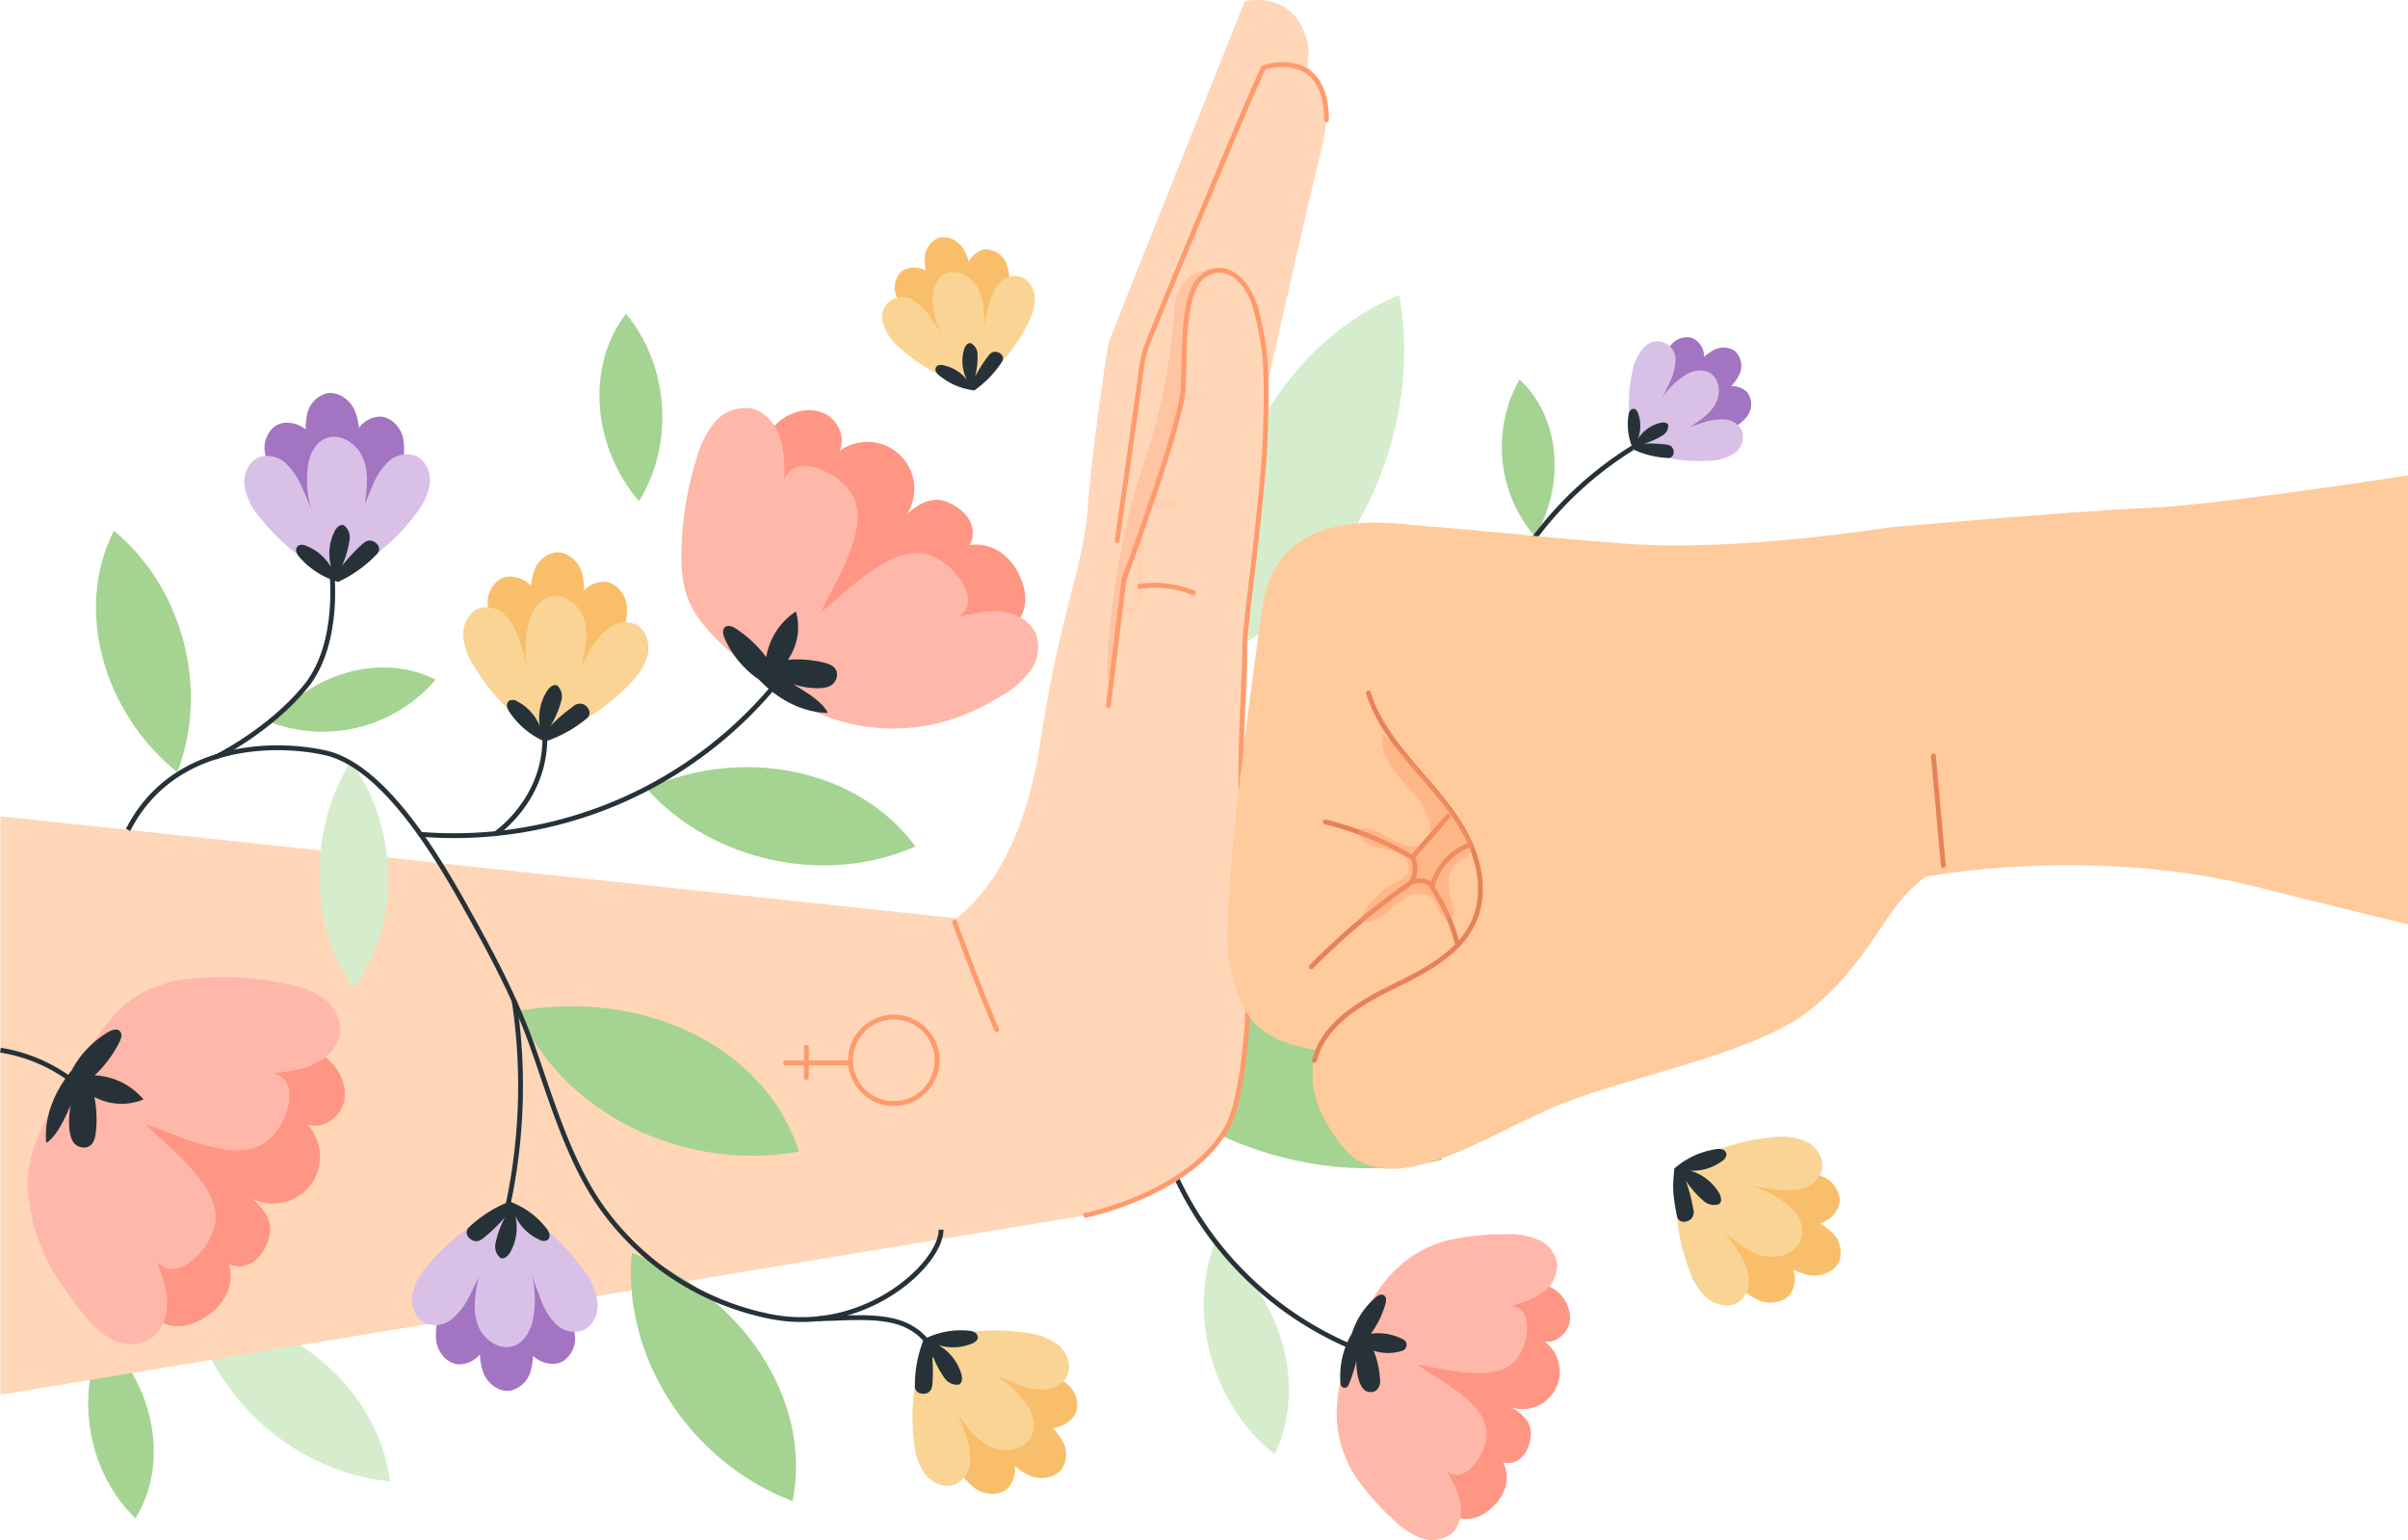 <svg xmlns="http://www.w3.org/2000/svg" xmlns:xlink="http://www.w3.org/1999/xlink" viewBox="0 0 500.09 319.84"><defs><style>.cls-1,.cls-13,.cls-17,.cls-21,.cls-7,.cls-9{fill:none;}.cls-2{fill:#ffd6b8;}.cls-3{fill:#d5edcc;}.cls-4{fill:#ff9583;}.cls-5{fill:#ffb7a9;}.cls-6{fill:#263238;}.cls-21,.cls-7{stroke:#263238;}.cls-12,.cls-17,.cls-7,.cls-9{stroke-linecap:round;stroke-linejoin:round;}.cls-8{fill:#a5d392;}.cls-12,.cls-13,.cls-9{stroke:#ff9a6c;}.cls-10{opacity:0.3;}.cls-11{fill:#ff9a6c;}.cls-12{fill:url(#Unnamed_Pattern_4);}.cls-13,.cls-21{stroke-miterlimit:10;}.cls-14{fill:#a374c1;}.cls-15{fill:#d9c0e7;}.cls-16{fill:#ffca9c;}.cls-17{stroke:#e88158;}.cls-18{opacity:0.4;}.cls-19{fill:#f9be69;}.cls-20{fill:#f9d495;}</style><pattern id="Unnamed_Pattern_4" data-name="Unnamed Pattern 4" width="17.66" height="17.66" patternTransform="translate(15.95 -27.59) scale(1.23)" patternUnits="userSpaceOnUse" viewBox="0 0 17.66 17.66"><rect class="cls-1" width="17.66" height="17.66"/><rect class="cls-2" width="17.66" height="17.66"/></pattern></defs><g id="Layer_2" data-name="Layer 2"><g id="OBJECTS_" data-name="OBJECTS
"><path class="cls-3" d="M252.19,258.26c-5.57,15.24-.26,33.78,12.53,43.76,7-14.53,1.15-33.23-12.53-43.76"/><path class="cls-4" d="M288.85,300.69a84.52,84.52,0,0,0,10.29,12.13,8.71,8.71,0,0,0,3.77,2.43c3.11.81,5.52-.77,7.12-2.29,2.65-2.49,3.72-6,2.16-9.19,2.8.63,5.39-1.55,5.74-5.68.32-3.74-4.05-5.75-4.05-5.75a7.78,7.78,0,0,0,6.89-13.7c2.59.41,5.08-2,5.3-4.58a7.31,7.31,0,0,0-3.67-6.51,14.25,14.25,0,0,0-7.55-1.78s-25.85,10.07-26,10.38-5,14.81-5,14.81Z"/><path class="cls-5" d="M279.1,285.27c4.18-16.72,10.63-21.65,13.26-23.73a24.71,24.71,0,0,1,8.6-4,54.66,54.66,0,0,1,12-1.19,15.93,15.93,0,0,1,6.4,1.09,6.68,6.68,0,0,1,4,4.82,6.88,6.88,0,0,1-3,6.18,20.21,20.21,0,0,1-6.6,2.83,3.27,3.27,0,0,1,3,2.13,7.25,7.25,0,0,1,.24,3.87,9.78,9.78,0,0,1-2.69,5.74c-2.72,2.52-6.9,2.32-10.59,2-7-.68-14.9-4.18-24.6.27"/><path class="cls-5" d="M284.4,271.72c-8.28,15.11-6.89,23.11-6.36,26.43a24.71,24.71,0,0,0,3.61,8.75,54.58,54.58,0,0,0,8,9,15.93,15.93,0,0,0,5.44,3.54,6.66,6.66,0,0,0,6.22-.81c1.87-1.51,2.42-4.21,2-6.58a20.19,20.19,0,0,0-2.93-6.55A3.27,3.27,0,0,0,304,306a7.23,7.23,0,0,0,2.81-2.68,9.79,9.79,0,0,0,1.92-6c-.28-3.69-3.49-6.39-6.45-8.63-5.57-4.22-13.77-7-17.88-16.89"/><path class="cls-6" d="M285.73,288.86a2.56,2.56,0,0,0,.85-2.51,18.28,18.28,0,0,0-1.3-5.82,9.41,9.41,0,0,0,6,0,1.27,1.27,0,0,0,.16-2.32,11.23,11.23,0,0,0-6.73-1.2,19.62,19.62,0,0,0,3-6.13c.19-.64.28-1.46-.27-1.83s-1.3,0-1.82.48a16.3,16.3,0,0,0-5.14,8.41l.28-1a17.51,17.51,0,0,0-2.35,10.55.86.86,0,0,0,1.62.26,29.72,29.72,0,0,0,1.66-5.18c-.1,1.49.33,4.6,1.34,5.78A2.12,2.12,0,0,0,285.73,288.86Z"/><path class="cls-7" d="M239.51,230.67a70.57,70.57,0,0,0,42.62,49.65"/><path class="cls-3" d="M40,271.68c4.25,19,21.62,34.22,41,36-2.38-19.17-20.37-34.25-41-36"/><path class="cls-8" d="M21.44,277.6c-6,12.28-3.15,28.29,6.7,37.76,7.12-11.57,3.86-27.75-6.7-37.76"/><path class="cls-8" d="M222.72,208.88c15.43,25.33,48,38.88,76.82,32-12.82-26.54-46.19-39.53-76.82-32"/><path class="cls-3" d="M254.26,136.12c26.17-13.94,41.58-45.65,36.35-74.84-27.23,11.26-42.13,43.82-36.35,74.84"/><polygon class="cls-2" points="0.09 169.54 210.34 191.98 225.45 252.41 0.09 289.68 0.09 169.54"/><path class="cls-2" d="M233.4,120.47s11.92-32.19,12.32-39.74-1.59-23.85,3.57-25,9.14-.79,11.13,6.76,2.78,13.91,2.39,27.42-6.22,40.54-4.3,44.11-1.92,28.62,0,41.73,1.59,48.92-3.65,58.42c-7.67,13.9-29.41,18.28-29.41,18.28s-15.5-38.55-15.1-39.74S233.4,120.47,233.4,120.47Z"/><path class="cls-2" d="M274.08,16.76c2.95,6.61.89,11.79-2.29,25.3S261,89.69,261,89.69l-4.45,33.38-43.25,88.86-18.89-18.72S211,187.42,216,154.47c4-26.75,9.05-36.95,9.85-48.48s4.06-33.79,4.45-35S258.5.27,258.5.27s11.15-2.82,13.29,9.79l-.21,3.84Z"/><path class="cls-9" d="M232,112.31c.18-1.22,3.91-26.9,5-35.54a23.63,23.63,0,0,1,1.53-5.9c5.3-13.18,23.32-56.41,23.9-56.8s13.05-4,13.05,10.83"/><g class="cls-10"><path class="cls-11" d="M254.94,56.73c-.83-2-6.59-.47-8.25,1a8.8,8.8,0,0,0-2.7,5.91c-2.05,25.1-6.81,30.66-10.21,46-2,9.18-4.11,22.64-3.83,32l7.53-18.59a138.81,138.81,0,0,0,15.08-62.72C252.56,59.68,255.18,57.34,254.94,56.73Z"/></g><path class="cls-12" d="M225.45,252.41s21.74-4.38,29.41-18.28c5.24-9.5,5.56-45.3,3.65-58.42s.11-33.67,0-41.73c-.06-4,3.9-30.6,4.3-44.11s.09-17-1.69-24.59c-1.91-8.19-7.56-11.39-11.77-7.48-3.89,3.6-3.24,15.38-3.63,22.93s-12.32,39.74-12.32,39.74l-3.2,26.06"/><path class="cls-13" d="M236.28,121.85a21.24,21.24,0,0,1,11.94,1.44"/><path class="cls-12" d="M198.24,191.51S204,207.13,207,213.85"/><circle class="cls-12" cx="185.62" cy="220.22" r="8.99"/><path class="cls-12" d="M163.14,220.75h13.49"/><path class="cls-12" d="M167.47,217.5v6.31"/><path class="cls-8" d="M318.76,111.43a28.63,28.63,0,0,1-3.19-32.63c8.52,7.89,9.57,22,3.19,32.63"/><path class="cls-7" d="M304.12,151.68a74.09,74.09,0,0,1,35.34-58.91"/><path class="cls-14" d="M362.93,81.56a4.25,4.25,0,0,0-4.11-1.22,11.26,11.26,0,0,0-4,2,137.55,137.55,0,0,0-12.28,10l3.67-.37a31.83,31.83,0,0,0,12.18-2.37,9.82,9.82,0,0,0,4.36-3A4.21,4.21,0,0,0,362.93,81.56Z"/><path class="cls-14" d="M360.27,72.88a4.25,4.25,0,0,0-4.28-.22,11.39,11.39,0,0,0-3.44,2.86,136.17,136.17,0,0,0-9.61,12.55l3.47-1.22A31.74,31.74,0,0,0,357.7,81.7a9.76,9.76,0,0,0,3.54-3.93A4.21,4.21,0,0,0,360.27,72.88Z"/><path class="cls-14" d="M351.22,70.12a4.24,4.24,0,0,0-4.05,1.38A11.17,11.17,0,0,0,345,75.44a137.77,137.77,0,0,0-4.27,15.21l2.78-2.42a31.85,31.85,0,0,0,8.56-9,9.7,9.7,0,0,0,1.83-5A4.19,4.19,0,0,0,351.22,70.12Z"/><path class="cls-15" d="M338.8,89.68A31.61,31.61,0,0,1,339,77.27a9.81,9.81,0,0,1,2.16-4.83,3.78,3.78,0,0,1,6.79,2.75,11.33,11.33,0,0,1-1.22,4.3,139,139,0,0,1-7.59,13.86"/><path class="cls-15" d="M361.83,89.57a4.23,4.23,0,0,0-3.52-2.45,11.2,11.2,0,0,0-4.43.61,138,138,0,0,0-14.79,5.57l3.6.81A31.69,31.69,0,0,0,355,95.69a9.77,9.77,0,0,0,5.09-1.46A4.21,4.21,0,0,0,361.83,89.57Z"/><path class="cls-15" d="M339.09,93.35c1.41-2.66,3.53-6.14,5-8.86a16.15,16.15,0,0,1,6.18-6.73,5.18,5.18,0,0,1,4.5-.51c2.2,1,2.72,4.09,1.69,6.27s-3.13,3.64-5.16,4.94a30,30,0,0,1-12.2,4.89"/><path class="cls-6" d="M347.39,93.11c-.19-.3-.41-.67-1.42-.78a25.87,25.87,0,0,0-4.57-.17,15,15,0,0,0,4.06-1.85,2.33,2.33,0,0,0,1-2c-.2-.6-1-.64-1.64-.49a7.78,7.78,0,0,0-4.66,3.32,7.53,7.53,0,0,0,.06-5.23c-.15-.42-.39-.86-.82-1a1,1,0,0,0-.9.44,2.35,2.35,0,0,0-.32,1,12.71,12.71,0,0,0,1,7,19.31,19.31,0,0,0,7.3,1.78,1.07,1.07,0,0,0,1-.66A1.69,1.69,0,0,0,347.39,93.11Z"/><path class="cls-16" d="M392.55,109.52s-32.18,5.16-54.81,3.42c-19.93-1.54-34.78-3.23-41.16-3.61S266,104,262.31,125.25c0,0-9.37,63.32-7,74.77s5.89,16.1,18.39,18.15c0,0-4.68,7.67,5.07,19.92s30.32-2.73,45.43-8.77,40.12-10.43,51.53-19.42,15.59-20.05,21.08-25.18,8-6.33,16.08-9.82Z"/><path class="cls-17" d="M273,220.22c1.82-7.35,9.14-11.77,15.92-15.1s14.29-7,17.26-13.94c2.37-5.56,1.19-12.11-1.57-17.49s-6.95-9.87-10.88-14.46-7.75-9.51-9.54-15.29"/><path class="cls-17" d="M300.72,169.54,293.35,178a5.64,5.64,0,0,1-.24,5.25,4.21,4.21,0,0,1,4.38.68,12.52,12.52,0,0,1,7.68-8.42"/><path class="cls-17" d="M293.33,178.08a67,67,0,0,0-18.1-7.36"/><path class="cls-17" d="M293.27,183.16a147.13,147.13,0,0,0-20.94,17.65"/><path class="cls-17" d="M297.36,184.19a38.15,38.15,0,0,1,5.24,11.59"/><path class="cls-16" d="M392.55,109.52s38.52-3.4,53.18-4,54.36-6.77,54.36-6.77V192s-18.43-4.51-31.43-7.79c-34.69-8.74-68.84-2.11-68.84-2.11Z"/><g class="cls-18"><path class="cls-11" d="M287.28,151.92c-.91,3.43,1.11,6.93,3.41,9.63s5.06,5.23,6.05,8.64a4.73,4.73,0,0,1-.62,4.49c-1.68,1.86-4.77,1-6.94-.23s-4.54-2.9-7-2.21c-.16,1.72,1.48,3.1,3.13,3.62s3.44.53,5,1.24,2.88,2.56,2.13,4.12a5.08,5.08,0,0,1-2.45,1.95,17.82,17.82,0,0,0-7.73,8.23c1.92.51,3.92-.46,5.49-1.67s3-2.72,4.77-3.53,4.27-.71,5.41.92c.53.76.69,1.73,1.15,2.53s1.51,1.45,2.31,1c1-.59.61-2,.21-3.11-1.06-2.82-1.26-6.5,1.12-8.35.94-.74,2.23-1.14,2.75-2.21s-.1-2.63-.81-3.78a89.55,89.55,0,0,0-17.3-20.52"/></g><path class="cls-17" d="M403.58,179.74q-1-11.37-2.05-22.75"/><path class="cls-19" d="M372,268.5a5.68,5.68,0,0,0-.06-5.72,15,15,0,0,0-4.08-4.35,183.48,183.48,0,0,0-17.5-11.8l1.91,4.54a42.46,42.46,0,0,0,7.78,14.62,13.08,13.08,0,0,0,5.52,4.41C367.84,271,370.69,270.48,372,268.5Z"/><path class="cls-19" d="M382.05,261.72a5.66,5.66,0,0,0-1.39-5.55,15,15,0,0,0-5-3.27,182.58,182.58,0,0,0-19.77-7.37l2.91,4a42.48,42.48,0,0,0,11,12.4,13,13,0,0,0,6.4,3C378.57,265.11,381.22,264,382.05,261.72Z"/><path class="cls-19" d="M382.05,249.09a5.66,5.66,0,0,0-3.36-4.63,14.89,14.89,0,0,0-5.85-1.19,183.35,183.35,0,0,0-21.09.5l4.18,2.6a42.3,42.3,0,0,0,14.8,7.43,13.05,13.05,0,0,0,7,.39C380.07,253.53,382.11,251.48,382.05,249.09Z"/><path class="cls-20" d="M352.22,240.87a42.48,42.48,0,0,1,15.9-4.65,13.12,13.12,0,0,1,7,.87c2.13,1.07,3.77,3.45,3.28,5.79a5.66,5.66,0,0,1-4.13,4,14.81,14.81,0,0,1-6,.12,180.32,180.32,0,0,1-20.66-4.28"/><path class="cls-20" d="M361.36,270.23a5.67,5.67,0,0,0,1.75-5.45,15,15,0,0,0-2.51-5.42,182,182,0,0,0-12.89-16.7l.38,4.91a42.29,42.29,0,0,0,2.78,16.32,13,13,0,0,0,3.86,5.92C356.62,271.26,359.48,271.69,361.36,270.23Z"/><path class="cls-20" d="M347.65,242.67c4,.76,9.21,2.11,13.27,2.92a21.68,21.68,0,0,1,11,5.26,6.9,6.9,0,0,1,2.41,5.54c-.4,3.2-4.16,5.08-7.35,4.62s-5.86-2.58-8.32-4.66a40.18,40.18,0,0,1-11-13.68"/><path class="cls-6" d="M351.19,253.19a2.09,2.09,0,0,0,.45-2.13,34.55,34.55,0,0,0-1.56-5.9,19.64,19.64,0,0,0,3.94,4.46,3.13,3.13,0,0,0,3,.45c.68-.49.41-1.57,0-2.29a10.35,10.35,0,0,0-6.06-4.65,10.09,10.09,0,0,0,6.71-2,1.76,1.76,0,0,0,.88-1.42,1.24,1.24,0,0,0-.91-1,3.19,3.19,0,0,0-1.41,0,16.8,16.8,0,0,0-8.51,4c-.3,3.61-.51,4.55.57,10a1.46,1.46,0,0,0,1.25,1.05A2.22,2.22,0,0,0,351.19,253.19Z"/><path class="cls-8" d="M36.81,160.37c6.72-17.2,1.14-38.44-13.16-50.12-8.31,16.37-2.15,37.8,13.16,50.12"/><path class="cls-8" d="M56.46,150.1a30.74,30.74,0,0,0,34-8.94c-11.12-5.64-25.68-1.46-34,8.94"/><path class="cls-8" d="M134.3,163.81c13.56,15.17,37.21,20.25,55.81,12-12-16.31-36.08-20.91-55.81-12"/><path class="cls-8" d="M132.69,104.1c7.39-11.77,6.25-28.27-2.69-38.91-8.45,10.93-6.9,27.65,2.69,38.91"/><path class="cls-8" d="M131.2,260.25c-2,21.67,12.18,43.5,33.42,51.53,4.17-21.29-10.76-43.13-33.42-51.53"/><path class="cls-8" d="M107.52,210c9.28,21.08,34,33.46,58.41,29.21-7-21.93-32.49-33.9-58.41-29.21"/><path class="cls-3" d="M72.84,158.12c-8.93,14.35-8.69,34.27.59,47,10-13.35,9.37-33.53-.59-47"/><path class="cls-21" d="M26.6,172.37c9.17-18,30.15-18.43,41-16,12.48,2.8,24,22.91,29.41,32.62s10.07,18.38,13.76,28.88,7.28,22.69,13.51,31.92a56.5,56.5,0,0,0,36,23.7c19.42,3.69,35.16-10.91,35.16-18.08"/><path class="cls-4" d="M189.11,140.15a107.22,107.22,0,0,0,20.67-9.24c4.49-4.14,3.3-8.65,1.8-11.69-2-4.08-5.83-6.65-10.24-6,1.78-3.12.11-7-4.71-9-4.38-1.76-8.39,2.75-8.39,2.75a9.76,9.76,0,0,0-13.91-13.28c1.44-3-.5-6.82-3.55-8s-6.69-.15-9.16,2a17.85,17.85,0,0,0-4.89,8.41s2.61,34.7,2.94,35,15.94,11.43,15.94,11.43Z"/><path class="cls-5" d="M167,146.19c-20.67-12.41-23.8-19.91-24.77-23.88a26.58,26.58,0,0,1-.71-5.89,68.19,68.19,0,0,1,3.2-21.37,20,20,0,0,1,3.65-7.28,8.34,8.34,0,0,1,7.25-3c3,.45,5.29,3,6.31,5.87s1,5.93,1,8.94a4.11,4.11,0,0,1,3.66-2.82,9,9,0,0,1,4.73,1.13,12.29,12.29,0,0,1,5.9,5.32c2,4.18.26,9.13-1.53,13.43-3.36,8.09-10.46,16.34-8.67,29.6"/><path class="cls-5" d="M152.72,134.87a73.34,73.34,0,0,0,7.22,7.09,39.65,39.65,0,0,0,43.63,5q2.07-1,4.06-2.25a19.83,19.83,0,0,0,6.23-5.23,8.34,8.34,0,0,0,1.31-7.75C214,129,211,127.33,208,127s-6,.39-8.93,1.12a4.11,4.11,0,0,0,1.9-4.21,9,9,0,0,0-2.19-4.34,12.24,12.24,0,0,0-6.53-4.52c-4.54-1-8.95,1.85-12.72,4.58-7.1,5.13-13.49,13.94-26.81,15.26"/><path class="cls-6" d="M173.77,139.56c-.34-1.23-1.57-1.67-2.69-1.95a23.43,23.43,0,0,0-7.46-.57A11.85,11.85,0,0,0,165.3,127a14.06,14.06,0,0,0-6.17,9.48,25,25,0,0,0-6.25-5.88c-.7-.46-1.65-.87-2.29-.35s-.43,1.58-.09,2.36a20.38,20.38,0,0,0,8.2,9.24l-1.09-.7c3.82,4,8.79,6.8,14.3,6.93-1.1-2.46-4.93-4.53-7.2-6,1.74.66,5.63,1.28,7.41.5A2.65,2.65,0,0,0,173.77,139.56Z"/><path class="cls-7" d="M87.9,173.33a86.62,86.62,0,0,0,74.3-32.58"/><path class="cls-19" d="M204.39,51.82a4.67,4.67,0,0,0-3.45,3.24,12.16,12.16,0,0,0-.35,4.92,150.65,150.65,0,0,0,2.64,17.25l1.68-3.7a35.11,35.11,0,0,0,4.53-12.93,10.73,10.73,0,0,0-.42-5.82A4.64,4.64,0,0,0,204.39,51.82Z"/><path class="cls-19" d="M194.64,49.52a4.7,4.7,0,0,0-2.59,4,12.21,12.21,0,0,0,.81,4.87,149.74,149.74,0,0,0,6.61,16.14l.77-4a34.87,34.87,0,0,0,1.37-13.62,10.83,10.83,0,0,0-1.77-5.57C198.65,49.74,196.46,48.77,194.64,49.52Z"/><path class="cls-19" d="M187,56.61a4.68,4.68,0,0,0-.94,4.63,12.39,12.39,0,0,0,2.56,4.22A151.11,151.11,0,0,0,200.72,78L200,74a35.16,35.16,0,0,0-3.79-13.17,10.83,10.83,0,0,0-3.71-4.5C190.77,55.32,188.38,55.23,187,56.61Z"/><path class="cls-20" d="M198.69,79.34a35.18,35.18,0,0,1-11.74-7,10.85,10.85,0,0,1-3.39-4.75,4.17,4.17,0,0,1,6.39-5,12.39,12.39,0,0,1,3.42,3.57,152.57,152.57,0,0,1,9,15"/><path class="cls-20" d="M211.41,57.33a4.67,4.67,0,0,0-4.29,2,12.25,12.25,0,0,0-1.88,4.56,151,151,0,0,0-2.93,17.2l2.77-3a35.15,35.15,0,0,0,8.36-10.85,10.76,10.76,0,0,0,1.44-5.66C214.7,59.63,213.36,57.65,211.41,57.33Z"/><path class="cls-20" d="M202.36,81.11c-1.76-2.83-3.89-6.78-5.67-9.7a17.86,17.86,0,0,1-3-9.63,5.72,5.72,0,0,1,2-4.57c2.17-1.55,5.42-.32,6.93,1.88s1.72,5,1.83,7.67a33.06,33.06,0,0,1-2.13,14.35"/><path class="cls-6" d="M206.75,73.06c-.4,0-.86,0-1.54.92a29.61,29.61,0,0,0-2.71,4.26,16.06,16.06,0,0,0,.5-4.9,2.57,2.57,0,0,0-1.4-2.06c-.68-.14-1.18.63-1.38,1.29a8.58,8.58,0,0,0,.57,6.29,8.3,8.3,0,0,0-4.95-3,1.41,1.41,0,0,0-1.36.26,1,1,0,0,0-.08,1.1,2.66,2.66,0,0,0,.78.86,13.85,13.85,0,0,0,7.18,3,21.61,21.61,0,0,0,5.76-6,1.19,1.19,0,0,0-.06-1.35A1.89,1.89,0,0,0,206.75,73.06Z"/><path class="cls-19" d="M209.26,309.12a5.68,5.68,0,0,0,1.32-5.57,14.76,14.76,0,0,0-2.93-5.2A180.66,180.66,0,0,0,193.5,282.7l.76,4.86a42.44,42.44,0,0,0,4.05,16.06,13,13,0,0,0,4.3,5.6C204.61,310.52,207.5,310.72,209.26,309.12Z"/><path class="cls-19" d="M220.63,304.94a5.68,5.68,0,0,0,0-5.72,15,15,0,0,0-4.07-4.38A182.07,182.07,0,0,0,199.11,283l1.89,4.54a42.3,42.3,0,0,0,7.69,14.67,13.07,13.07,0,0,0,5.5,4.43C216.44,307.39,219.29,306.91,220.63,304.94Z"/><path class="cls-19" d="M223.65,292.67a5.65,5.65,0,0,0-2.15-5.3,14.89,14.89,0,0,0-5.39-2.55,182.84,182.84,0,0,0-20.6-4.57l3.43,3.52a42.43,42.43,0,0,0,12.6,10.76,13.2,13.2,0,0,0,6.75,2.08C220.67,296.51,223.14,295,223.65,292.67Z"/><path class="cls-20" d="M196.66,277.55a42.33,42.33,0,0,1,16.55-.71,13.1,13.1,0,0,1,6.6,2.53c1.81,1.54,2.83,4.25,1.8,6.4a5.67,5.67,0,0,1-5,2.85,14.83,14.83,0,0,1-5.83-1.32,181.25,181.25,0,0,1-19-9.1"/><path class="cls-20" d="M198.5,308.24a5.66,5.66,0,0,0,3-4.87,15.06,15.06,0,0,0-1.14-5.86,182.11,182.11,0,0,0-8.52-19.3l-.8,4.85a42.24,42.24,0,0,0-1.21,16.52,13.09,13.09,0,0,0,2.32,6.67C193.65,308.11,196.32,309.21,198.5,308.24Z"/><path class="cls-20" d="M191.79,278.2c3.65,1.69,8.44,4.26,12.18,6a21.4,21.4,0,0,1,9.42,7.74c1.1,1.77,1.76,4,1,6-1.15,3-5.25,3.93-8.24,2.72s-5.07-3.9-7-6.52a40.1,40.1,0,0,1-7.41-15.91"/><path class="cls-6" d="M192.72,289.26c.39-.29.86-.6.93-2a34.81,34.81,0,0,0-.1-6.1,20.06,20.06,0,0,0,2.77,5.28,3.14,3.14,0,0,0,2.78,1.15c.79-.32.78-1.43.54-2.24a10.4,10.4,0,0,0-4.77-6,10,10,0,0,0,7-.3c.54-.23,1.12-.59,1.2-1.17a1.23,1.23,0,0,0-.66-1.16,3.11,3.11,0,0,0-1.35-.35,16.82,16.82,0,0,0-9.22,1.8,26.08,26.08,0,0,0-1.84,9.86,1.45,1.45,0,0,0,1,1.32A2.28,2.28,0,0,0,192.72,289.26Z"/><path class="cls-19" d="M125.85,120.84a5.66,5.66,0,0,0-5.13,2.53,14.84,14.84,0,0,0-2.15,5.57,183.31,183.31,0,0,0-3,20.88l3.26-3.68a42.45,42.45,0,0,0,9.81-13.35,13.22,13.22,0,0,0,1.57-6.89C129.89,123.53,128.21,121.18,125.85,120.84Z"/><path class="cls-19" d="M115.39,114.74a5.66,5.66,0,0,0-4.4,3.66,15,15,0,0,0-.79,5.92,182.88,182.88,0,0,0,1.94,21l2.3-4.34a42.6,42.6,0,0,0,6.41-15.28,13.11,13.11,0,0,0-.09-7.06C119.94,116.41,117.76,114.52,115.39,114.74Z"/><path class="cls-19" d="M104,120.22a5.65,5.65,0,0,0-2.72,5,14.58,14.58,0,0,0,1.47,5.79,180.45,180.45,0,0,0,9.59,18.79l.53-4.89a42.35,42.35,0,0,0,.27-16.56,13.06,13.06,0,0,0-2.7-6.53C108.86,120.08,106.13,119.13,104,120.22Z"/><path class="cls-20" d="M109.53,150.66a42.48,42.48,0,0,1-11.08-12.31,13,13,0,0,1-2.25-6.69c0-2.38,1.47-4.89,3.78-5.46a5.68,5.68,0,0,1,5.36,2,14.91,14.91,0,0,1,2.69,5.33A181.69,181.69,0,0,1,113.14,154"/><path class="cls-20" d="M132,129.7a5.64,5.64,0,0,0-5.66.78,14.93,14.93,0,0,0-3.8,4.61A180.42,180.42,0,0,0,113.11,154l4.25-2.47a42.47,42.47,0,0,0,13.51-9.59,13.12,13.12,0,0,0,3.66-6C135,133.52,134.16,130.76,132,129.7Z"/><path class="cls-20" d="M113.14,154c-1-3.88-2.09-9.21-3.12-13.22a21.52,21.52,0,0,1,0-12.19c.66-2,2-3.91,3.94-4.57,3.06-1,6.38,1.54,7.35,4.62s.22,6.4-.59,9.52A40.06,40.06,0,0,1,113.14,154"/><path class="cls-6" d="M121.08,146.25a2.08,2.08,0,0,0-2.11.52,34.51,34.51,0,0,0-4.64,4,19.62,19.62,0,0,0,2.31-5.49,3.16,3.16,0,0,0-.89-2.88c-.74-.4-1.59.31-2.06,1a10.34,10.34,0,0,0-1.56,7.48,10.1,10.1,0,0,0-4.68-5.19,1.73,1.73,0,0,0-1.66-.18,1.22,1.22,0,0,0-.48,1.24,3.08,3.08,0,0,0,.59,1.27,16.82,16.82,0,0,0,7.26,6,26.17,26.17,0,0,0,8.77-4.86,1.46,1.46,0,0,0,.42-1.58A2.25,2.25,0,0,0,121.08,146.25Z"/><path class="cls-14" d="M95.19,283.38a5.68,5.68,0,0,0,5-2.84,14.94,14.94,0,0,0,1.8-5.69,182.4,182.4,0,0,0,1.77-21l-3,3.87a42.55,42.55,0,0,0-9,13.92,13,13,0,0,0-1.15,7C91,280.94,92.81,283.18,95.19,283.38Z"/><path class="cls-14" d="M106,288.83a5.68,5.68,0,0,0,4.17-3.92,14.93,14.93,0,0,0,.42-6,182,182,0,0,0-3.21-20.85l-2,4.48a42.3,42.3,0,0,0-5.47,15.63,13.16,13.16,0,0,0,.51,7.05C101.35,287.44,103.64,289.2,106,288.83Z"/><path class="cls-14" d="M117,282.67a5.68,5.68,0,0,0,2.41-5.19,15,15,0,0,0-1.82-5.69,184,184,0,0,0-10.72-18.16l-.23,4.91a42.28,42.28,0,0,0,.73,16.54,13,13,0,0,0,3.09,6.35C112.19,283.11,115,283.89,117,282.67Z"/><path class="cls-15" d="M109.66,252.62a42.39,42.39,0,0,1,11.81,11.61,13.12,13.12,0,0,1,2.66,6.55c.11,2.38-1.18,5-3.45,5.68a5.65,5.65,0,0,1-5.47-1.68,14.87,14.87,0,0,1-3-5.15,180.59,180.59,0,0,1-6.34-20.12"/><path class="cls-15" d="M88.49,274.91a5.65,5.65,0,0,0,5.6-1.12A14.87,14.87,0,0,0,97.6,269a180.21,180.21,0,0,0,8.29-19.39l-4.09,2.72a42.3,42.3,0,0,0-12.9,10.39,13.12,13.12,0,0,0-3.29,6.25C85.27,271.28,86.29,274,88.49,274.91Z"/><path class="cls-15" d="M105.86,249.51c1.26,3.81,2.65,9.07,3.92,13a21.63,21.63,0,0,1,.77,12.17c-.55,2-1.73,4-3.66,4.8-3,1.21-6.46-1.15-7.61-4.16s-.62-6.38,0-9.54a40,40,0,0,1,6.57-16.27"/><path class="cls-6" d="M98.41,257.73c.48.1,1,.22,2.07-.65a35.06,35.06,0,0,0,4.39-4.24,20,20,0,0,0-2,5.62,3.11,3.11,0,0,0,1.06,2.82c.76.36,1.57-.4,2-1.13a10.39,10.39,0,0,0,1.1-7.56,10.08,10.08,0,0,0,5,4.9,1.73,1.73,0,0,0,1.66.08,1.23,1.23,0,0,0,.41-1.27,3.27,3.27,0,0,0-.67-1.24,16.88,16.88,0,0,0-7.61-5.5,26.2,26.2,0,0,0-8.46,5.38,1.46,1.46,0,0,0-.32,1.61A2.29,2.29,0,0,0,98.41,257.73Z"/><path class="cls-14" d="M78.86,86.53a5.66,5.66,0,0,0-4.79,3.12,14.91,14.91,0,0,0-1.46,5.79,180.91,180.91,0,0,0-.52,21.09l2.79-4A42.3,42.3,0,0,0,83,98.06a13,13,0,0,0,.74-7C83.2,88.71,81.25,86.58,78.86,86.53Z"/><path class="cls-14" d="M67.75,81.72a5.68,5.68,0,0,0-3.93,4.17,14.76,14.76,0,0,0-.07,6,180,180,0,0,0,4.44,20.63L70,107.89A42.27,42.27,0,0,0,74.48,92a13,13,0,0,0-.93-7C72.47,82.83,70.08,81.22,67.75,81.72Z"/><path class="cls-14" d="M57.11,88.53A5.66,5.66,0,0,0,55,93.85a14.92,14.92,0,0,0,2.15,5.57,183.33,183.33,0,0,0,11.78,17.5L68.88,112a42.3,42.3,0,0,0-1.72-16.47,13.06,13.06,0,0,0-3.46-6.16C61.91,87.8,59.08,87.19,57.11,88.53Z"/><path class="cls-15" d="M66.24,118.08a42.29,42.29,0,0,1-12.48-10.89,13,13,0,0,1-3-6.37c-.25-2.37.88-5,3.11-5.88a5.66,5.66,0,0,1,5.56,1.35,15,15,0,0,1,3.31,5A180.93,180.93,0,0,1,70.22,121"/><path class="cls-15" d="M86.06,94.58A5.67,5.67,0,0,0,80.52,96a15,15,0,0,0-3.21,5,182.48,182.48,0,0,0-7.13,19.85l3.93-3a42.49,42.49,0,0,0,12.26-11.14,13.05,13.05,0,0,0,2.91-6.43C89.48,98,88.3,95.38,86.06,94.58Z"/><path class="cls-15" d="M70.22,121c-1.48-3.74-3.18-8.9-4.68-12.75a21.56,21.56,0,0,1-1.49-12.1c.42-2,1.48-4.12,3.36-5,2.92-1.39,6.52.76,7.85,3.7s1,6.33.55,9.52A40,40,0,0,1,70.22,121"/><path class="cls-6" d="M77.17,112.32c-.48-.07-1-.16-2,.77A35.54,35.54,0,0,0,71,117.58a19.64,19.64,0,0,0,1.63-5.73,3.14,3.14,0,0,0-1.22-2.75c-.79-.31-1.55.5-1.93,1.25a10.4,10.4,0,0,0-.65,7.61,10.08,10.08,0,0,0-5.27-4.59,1.71,1.71,0,0,0-1.67,0,1.23,1.23,0,0,0-.33,1.29,3.22,3.22,0,0,0,.74,1.19,16.78,16.78,0,0,0,7.93,5A26.1,26.1,0,0,0,78.36,115a1.45,1.45,0,0,0,.22-1.62A2.27,2.27,0,0,0,77.17,112.32Z"/><path class="cls-7" d="M170.06,273.89c5.27,0,13.53-1.12,18.68,1.63,2.36,1.26,4.66,3.31,4.78,6"/><path class="cls-7" d="M102.93,173.16s10.17-6.83,10.23-19.74"/><path class="cls-4" d="M19.43,253.51A106.75,106.75,0,0,0,31,273c4.63,4,9,2.29,11.82.45,3.82-2.48,5.94-6.56,4.74-10.85,3.31,1.4,7-.7,8.36-5.71,1.24-4.55-3.7-8-3.7-8A9.76,9.76,0,0,0,63.8,233.52c3.1,1.09,6.71-1.28,7.57-4.45s-.61-6.66-3.05-8.86a17.8,17.8,0,0,0-8.92-3.9S25.24,222.88,25,223.23s-9.54,17.15-9.54,17.15Z"/><path class="cls-5" d="M10.89,232.28c12.59-27.73,20.05-26.23,24.39-28.4a62.06,62.06,0,0,1,23.87.41,20,20,0,0,1,7.65,2.79,8.35,8.35,0,0,1,3.86,6.85c-.11,3-2.4,5.61-5.11,6.95s-5.77,1.68-8.77,2A4.12,4.12,0,0,1,60,226.18a8.93,8.93,0,0,1-.58,4.83,12.29,12.29,0,0,1-4.61,6.48c-3.92,2.49-9,1.3-13.51,0-8.43-2.41-17.43-8.52-30.41-5.23"/><path class="cls-5" d="M20.5,216.76C1.29,240.39,6,247.24,6.86,254c2.36,8.05,5,11.83,10.1,18.49A19.8,19.8,0,0,0,22.87,278a8.33,8.33,0,0,0,7.85.41c2.65-1.45,4-4.65,4-7.67s-1.08-5.92-2.13-8.75a4.09,4.09,0,0,0,4.4,1.41A8.92,8.92,0,0,0,41,260.76a12.22,12.22,0,0,0,3.74-7c.49-4.62-2.87-8.67-6-12.11-5.91-6.46-15.39-11.8-18.23-24.88"/><path class="cls-6" d="M18.26,238.2c1.17-.47,1.48-1.74,1.62-2.89a23.2,23.2,0,0,0-.29-7.48,11.85,11.85,0,0,0,10.2.52,14.05,14.05,0,0,0-10.13-5,24.73,24.73,0,0,0,5.13-6.89c.38-.74.67-1.73.08-2.31s-1.62-.24-2.35.18a20.34,20.34,0,0,0-8.24,9.21l.57-1.17c-3.49,4.25-5.75,9.52-5.25,15,2.32-1.38,3.94-5.41,5.12-7.84-.47,1.81-.64,5.74.35,7.43A2.65,2.65,0,0,0,18.26,238.2Z"/><path class="cls-21" d="M.09,218.12a33.47,33.47,0,0,1,17.19,8.23"/><path class="cls-7" d="M68.84,118s2.09,15.46-5.36,24.6-18.59,14.61-18.59,14.61"/><path class="cls-21" d="M105.31,251.14a118.39,118.39,0,0,0,1.47-43.27"/></g></g></svg>